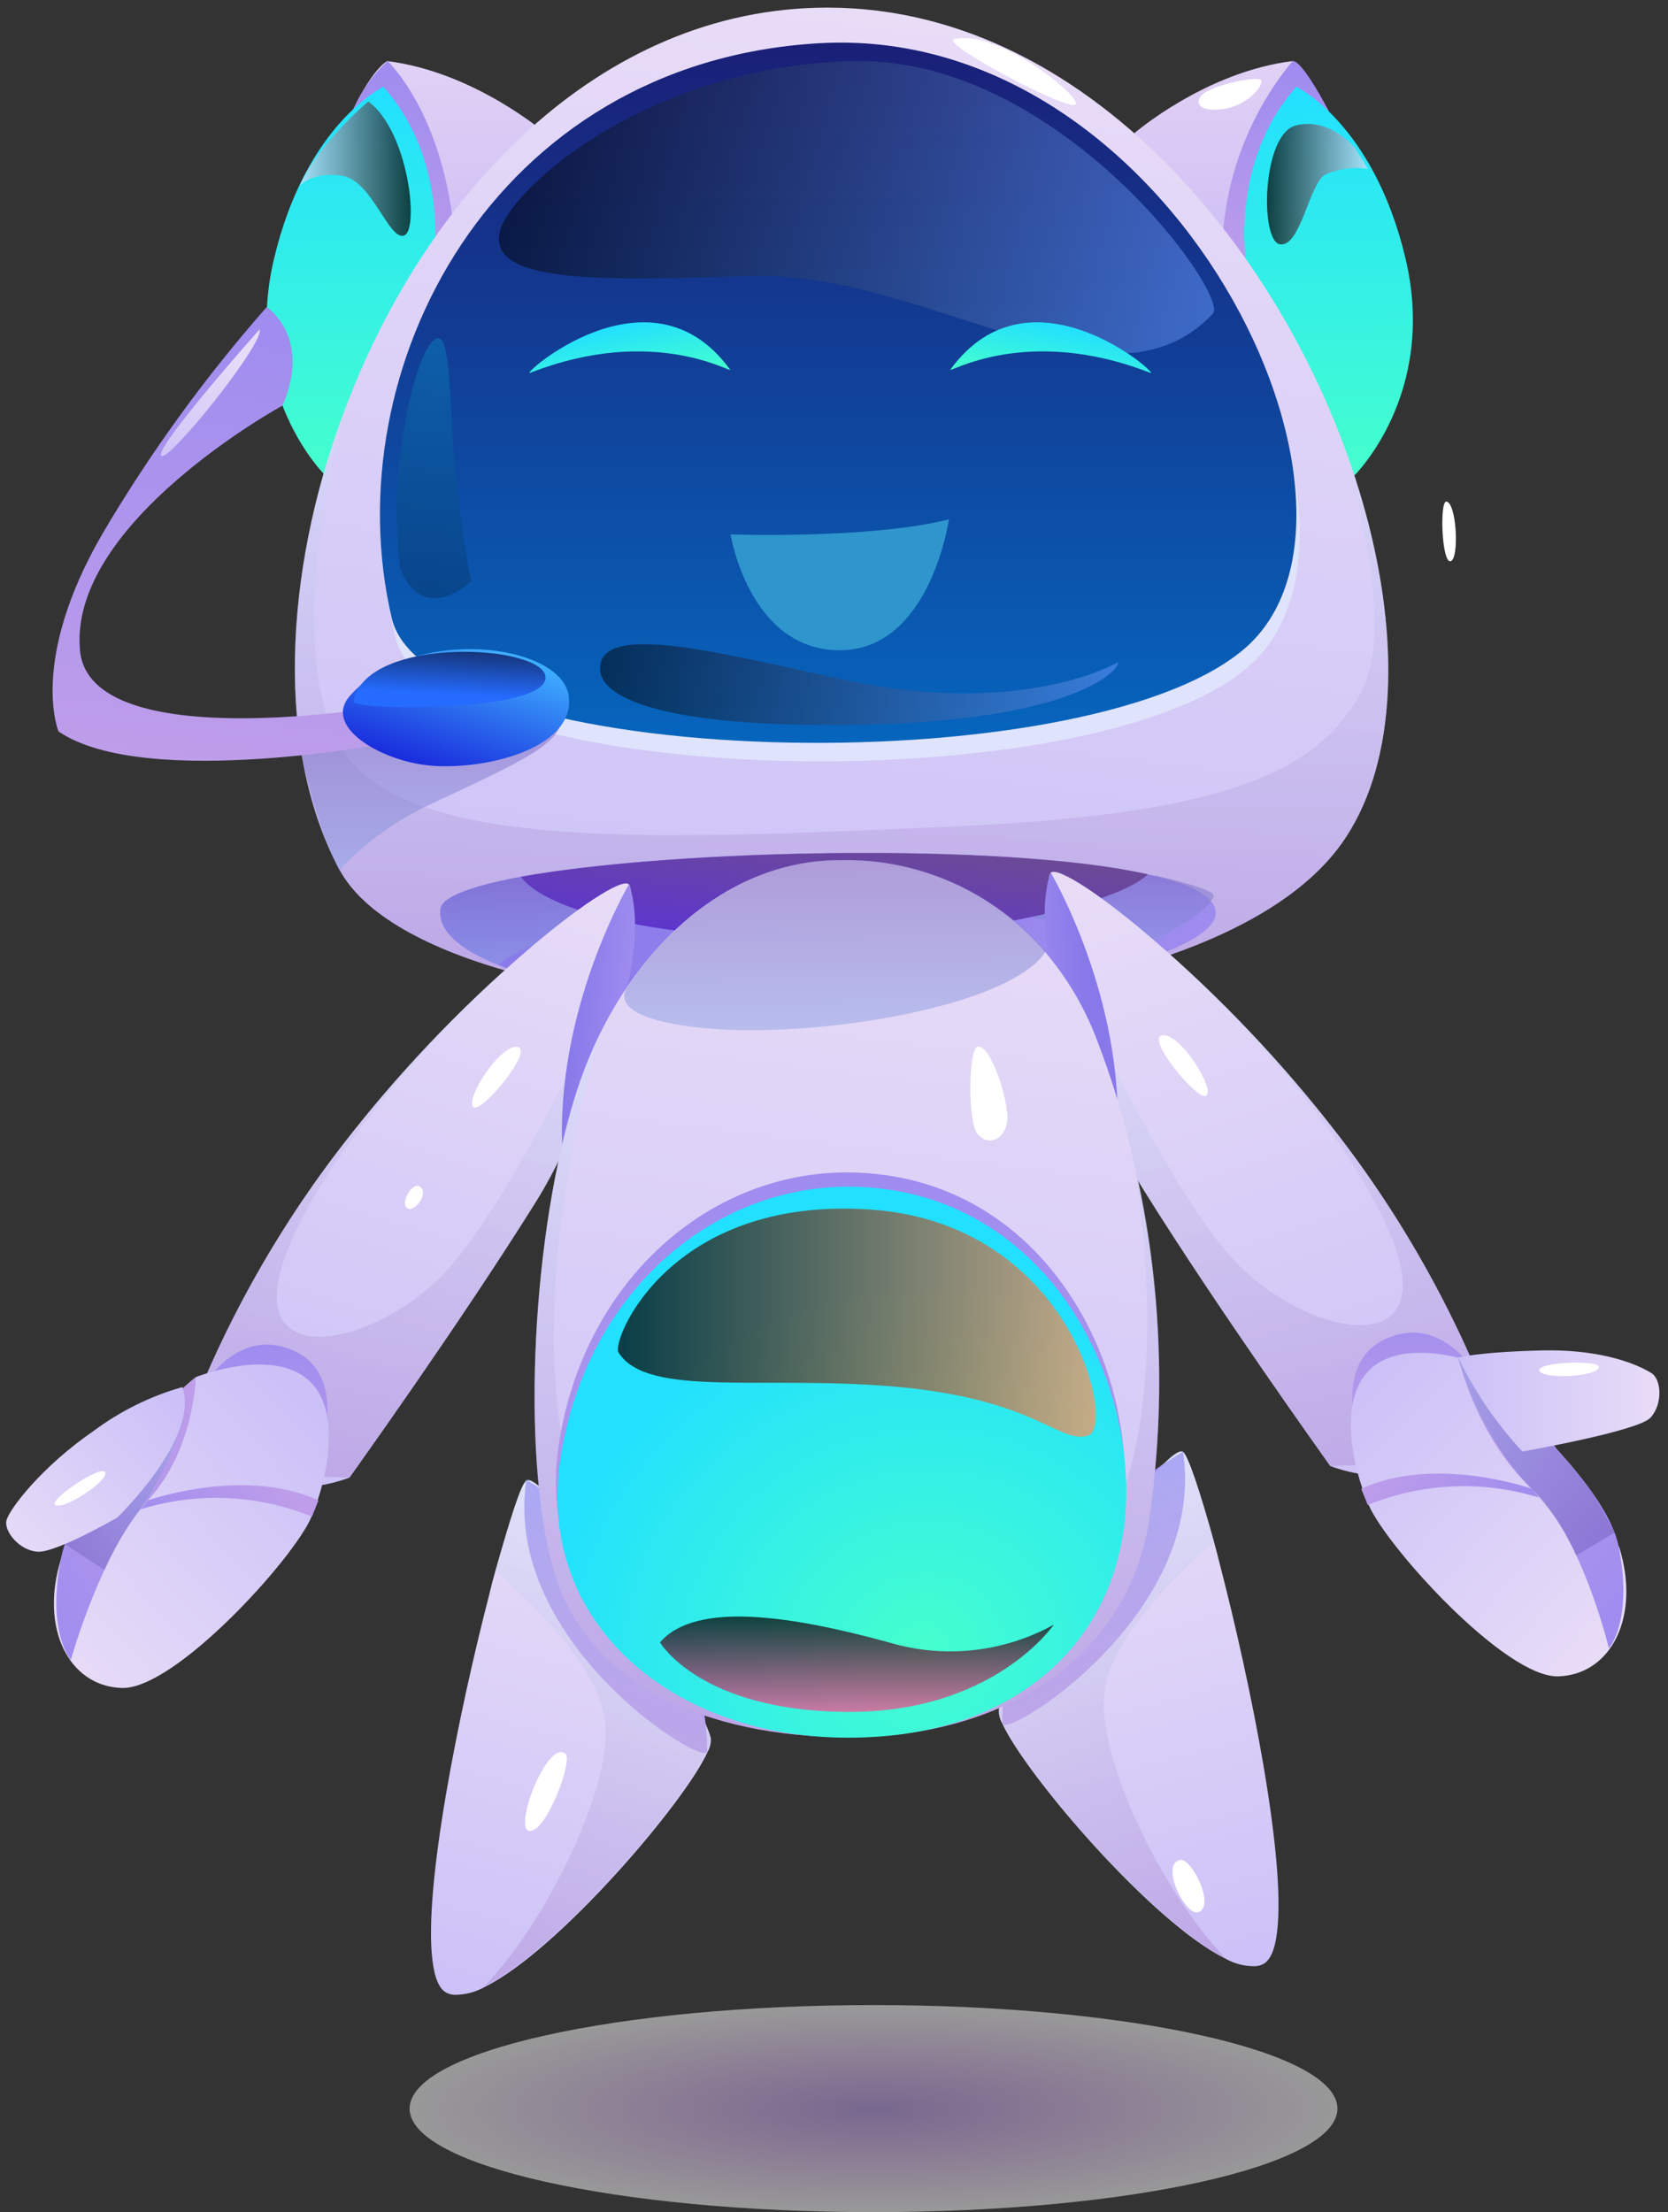 <svg width="138" height="183" viewBox="0 0 138 183" fill="none" xmlns="http://www.w3.org/2000/svg">
<rect x="0" y="0" width="138" height="183" fill="#333333" stroke="none"/>
<path style="mix-blend-mode:multiply" opacity="0.5" d="M72.27 183C93.468 183 110.652 179.165 110.652 174.435C110.652 169.705 93.468 165.87 72.27 165.87C51.072 165.87 33.888 169.705 33.888 174.435C33.888 179.165 51.072 183 72.27 183Z" fill="url(#paint0_radial_444_84268)"/>
<path d="M100.459 127.621C100.619 128.206 100.779 128.828 100.949 129.508C103.462 139.223 106.417 153.787 105.655 159.824C105.485 161.277 105.09 162.229 104.44 162.512C104.262 162.594 104.071 162.642 103.876 162.654C102.992 162.676 102.119 162.454 101.353 162.012C95.292 159.032 84.807 146.741 82.915 142.562C82.713 142.217 82.614 141.821 82.633 141.421C83.687 137.224 96.384 119.198 97.871 120.113C98.275 120.358 99.283 123.358 100.459 127.621Z" fill="url(#paint1_linear_444_84268)"/>
<path d="M82.925 142.553C82.925 144.053 99.913 133.658 97.88 120.103C97.88 120.075 82.906 128.385 82.925 142.553Z" fill="url(#paint2_linear_444_84268)"/>
<path style="mix-blend-mode:multiply" opacity="0.3" d="M100.459 127.621C100.459 127.621 91.706 134.639 91.339 140.318C90.972 145.996 96.393 156.853 101.363 161.966C95.302 158.985 84.817 146.694 82.925 142.515C82.722 142.17 82.624 141.774 82.642 141.374C83.696 137.177 96.393 119.151 97.88 120.066C98.276 120.358 99.283 123.358 100.459 127.621Z" fill="url(#paint3_linear_444_84268)"/>
<path d="M40.975 129.989C40.806 130.574 40.646 131.187 40.486 131.875C37.973 141.581 35.017 156.145 35.78 162.192C35.959 163.635 36.344 164.597 37.003 164.88C37.182 164.958 37.373 165.006 37.568 165.022C38.45 165.032 39.32 164.811 40.09 164.38C46.161 161.399 56.646 149.109 58.538 144.94C58.738 144.594 58.833 144.197 58.811 143.798C57.757 139.601 45.06 121.565 43.573 122.49C43.121 122.679 42.18 125.735 40.975 129.989Z" fill="url(#paint4_linear_444_84268)"/>
<path d="M58.51 144.873C58.51 146.383 41.521 135.978 43.544 122.433C43.544 122.433 58.528 130.706 58.51 144.873Z" fill="url(#paint5_linear_444_84268)"/>
<path d="M46.782 145.091C47.432 145.619 45.182 151.627 43.808 151.458C42.434 151.288 45.276 143.855 46.782 145.091Z" fill="white"/>
<path d="M97.711 153.862C98.549 153.796 100.422 157.296 99.302 158.116C98.182 158.937 95.829 154.032 97.711 153.862Z" fill="white"/>
<path style="mix-blend-mode:multiply" opacity="0.3" d="M40.975 129.989C40.975 129.989 49.709 137.054 50.095 142.714C50.481 148.373 45.004 159.221 40.062 164.324C46.133 161.343 56.618 149.053 58.51 144.883C58.709 144.538 58.804 144.141 58.783 143.742C57.729 139.544 45.032 121.509 43.545 122.434C43.121 122.679 42.18 125.735 40.975 129.989Z" fill="url(#paint6_linear_444_84268)"/>
<path d="M45.126 11.025C45.126 11.025 39.234 5.941 32.033 5.054C32.033 5.054 29.831 6.13 27.28 14.091C24.73 22.052 29.436 37.757 29.436 37.757L45.126 11.025Z" fill="url(#paint7_linear_444_84268)"/>
<path d="M29.238 9.016C29.897 7.514 30.858 6.165 32.062 5.054C32.062 5.054 37.992 10.535 37.709 23.637L35.996 25.4L29.238 9.016Z" fill="url(#paint8_linear_444_84268)"/>
<path d="M93.843 11.025C93.843 11.025 99.725 5.941 106.935 5.054C106.935 5.054 109.137 6.13 111.688 14.091C114.239 22.052 109.533 37.757 109.533 37.757L93.843 11.025Z" fill="url(#paint9_linear_444_84268)"/>
<path d="M106.935 5.054C103.137 9.652 101.072 15.441 101.099 21.41L103.358 22.834L109.947 9.214C109.947 9.214 107.744 4.931 106.935 5.054Z" fill="url(#paint10_linear_444_84268)"/>
<path d="M103.141 22.146C103.141 22.146 101.588 13.524 107.255 7.186C107.255 7.186 113.645 10.213 116.29 21.41C118.935 32.606 112.055 39.332 112.055 39.332L103.141 22.146Z" fill="url(#paint11_linear_444_84268)"/>
<path d="M35.827 22.146C35.827 22.146 37.37 13.524 31.714 7.186C31.714 7.186 25.323 10.213 22.669 21.41C20.015 32.606 26.914 39.332 26.914 39.332L35.827 22.146Z" fill="url(#paint12_linear_444_84268)"/>
<path d="M111.001 69.781C97.824 88.24 36.128 86.872 28.09 71.95C22.838 62.197 23.384 47.538 28.467 34.05C35.055 16.345 49.437 0.63 68.468 0.63C90.859 0.63 108.055 22.985 113.241 43.407C115.867 53.745 115.415 63.583 111.001 69.781Z" fill="url(#paint13_linear_444_84268)"/>
<path d="M32.693 52.66C35.639 65.234 89.899 66.602 103.227 55.207C116.554 43.812 97.363 3.328 67.96 5.11C41.069 6.723 27.883 32.069 32.693 52.66Z" fill="#DFE3FB"/>
<path d="M32.41 51.132C35.356 63.706 89.617 65.074 102.944 53.679C116.271 42.285 97.08 1.8 67.677 3.582C40.787 5.195 27.6 30.541 32.41 51.132Z" fill="url(#paint14_linear_444_84268)"/>
<path style="mix-blend-mode:multiply" opacity="0.3" d="M111.001 69.781C97.824 88.24 36.128 86.873 28.09 71.95C22.838 62.197 23.384 47.538 28.467 34.05C28.25 34.842 23.073 53.755 28.354 62.074C33.756 70.564 55.121 69.394 78.059 68.413C100.996 67.432 108.582 64.093 112.432 57.612C115.462 52.51 112.432 41.247 110.982 36.691L113.232 43.416C115.867 53.745 115.415 63.583 111.001 69.781Z" fill="url(#paint15_linear_444_84268)"/>
<path d="M68.534 83.373C55.705 83.373 46.453 81.91 41.239 79.835C37.841 78.477 36.194 76.855 36.439 75.175C36.589 74.157 39.112 73.289 43.074 72.534C54.726 70.421 78.84 69.78 91.847 71.761C92.958 71.931 94.003 72.119 94.944 72.327L95.518 72.468H95.631C97.871 73.025 99.462 73.704 100.168 74.525C100.333 74.707 100.458 74.922 100.535 75.157C101.777 79.345 80.129 83.382 68.534 83.373Z" fill="url(#paint16_linear_444_84268)"/>
<path style="mix-blend-mode:multiply" opacity="0.5" d="M100.412 74.157C100.36 74.296 100.287 74.427 100.196 74.544C98.944 76.327 93.842 78.619 93.842 78.619C93.842 78.619 74.256 70.582 58.368 74.157C42.481 77.732 41.276 79.817 41.276 79.817C37.878 78.458 36.231 76.836 36.476 75.157C36.627 74.138 39.149 73.27 43.111 72.516C54.764 70.403 78.877 69.761 91.885 71.742C93.24 71.978 94.473 72.223 95.555 72.45H95.668C98.737 73.157 100.534 73.751 100.412 74.157Z" fill="url(#paint17_linear_444_84268)"/>
<path d="M94.972 72.327C91.932 75.232 77.39 77.751 69.089 77.741C54.227 77.741 45.192 75.364 43.102 72.535C55.752 70.242 83.132 69.686 94.972 72.327Z" fill="url(#paint18_linear_444_84268)"/>
<path style="mix-blend-mode:multiply" opacity="0.5" d="M28.062 71.969C30.261 69.657 32.881 67.787 35.78 66.46C40.9 64.007 45.596 62.083 46.321 60.112C47.046 58.14 32.297 59.301 32.297 59.301L24.946 62.498C24.946 62.498 26.179 68.412 28.062 71.969Z" fill="url(#paint19_linear_444_84268)"/>
<path d="M22.066 25.4C22.066 25.4 25.831 27.862 23.374 33.55C23.374 33.55 5.595 43.256 6.621 53.83C7.477 62.659 32.033 58.386 32.033 58.386L32.918 61.338C32.918 61.338 12.042 65.432 4.842 60.508C4.842 60.508 2.385 54.679 8.466 44.171C12.397 37.497 16.951 31.212 22.066 25.4Z" fill="url(#paint20_linear_444_84268)"/>
<path d="M28.946 57.565C26.706 60.112 31.459 62.885 35.365 63.309C39.751 63.791 47.535 62.055 47.064 57.65C46.594 53.245 34.198 51.613 28.946 57.565Z" fill="url(#paint21_linear_444_84268)"/>
<path style="mix-blend-mode:screen" opacity="0.5" d="M41.314 19.345C40.636 23.419 49.681 23.24 62.02 22.835C76.826 22.344 91.697 35.097 100.346 25.948C101.767 24.438 87.602 4.611 70.501 5.054C53.399 5.498 41.907 15.807 41.314 19.345Z" fill="url(#paint22_linear_444_84268)"/>
<path style="mix-blend-mode:screen" opacity="0.5" d="M49.709 54.811C48.928 57.763 55.065 60.15 70.237 59.97C89.457 59.753 92.826 55.112 92.478 54.792C92.478 54.792 84.515 59.508 69.465 56.16C59.536 53.981 50.528 51.707 49.709 54.811Z" fill="url(#paint23_linear_444_84268)"/>
<path style="mix-blend-mode:multiply" opacity="0.3" d="M110.888 36.294L110.446 34.955C110.512 35.181 110.672 35.672 110.888 36.294Z" fill="url(#paint24_linear_444_84268)"/>
<path d="M78.943 3.233C77.644 3.535 88.553 9.327 88.995 8.638C89.438 7.949 82.539 2.394 78.943 3.233Z" fill="white"/>
<path d="M99.847 7.563C98.765 8.147 98.85 9.326 101.099 9.034C103.348 8.742 104.581 6.968 104.337 6.629C104.092 6.289 101.071 6.883 99.847 7.563Z" fill="white"/>
<path d="M119.669 41.492C119.086 41.426 119.283 46.642 120.018 46.425C120.752 46.208 120.507 41.596 119.669 41.492Z" fill="white"/>
<path d="M29.238 58.037C29.106 58.763 44.759 58.98 45.126 56.15C45.493 53.32 30.273 52.434 29.238 58.037Z" fill="url(#paint25_linear_444_84268)"/>
<path style="mix-blend-mode:screen" opacity="0.2" d="M33.088 46.991C32.703 43.657 32.741 40.288 33.201 36.964C33.954 31.22 35.497 27.532 36.41 28.032C37.323 28.532 37.182 34.182 37.728 39.728C38.151 44.039 38.98 48.085 38.98 48.085C38.98 48.085 35.017 51.887 33.088 46.991Z" fill="url(#paint26_linear_444_84268)"/>
<path style="mix-blend-mode:screen" opacity="0.72" d="M112.13 12.26C112.13 12.26 110.06 9.685 107.227 10.374C104.394 11.062 104.215 19.986 105.909 20.212C107.603 20.439 108.309 15.269 109.608 14.458C110.723 13.959 111.957 13.789 113.166 13.968L112.13 12.26Z" fill="url(#paint27_linear_444_84268)"/>
<path style="mix-blend-mode:screen" opacity="0.72" d="M24.796 15.373C24.796 15.373 25.878 14.137 28.335 14.543C30.791 14.948 32.194 19.976 33.446 19.476C34.697 18.976 33.785 10.807 30.471 8.402C30.471 8.383 26.18 12.043 24.796 15.373Z" fill="url(#paint28_linear_444_84268)"/>
<path d="M21.473 27.248C21.473 27.248 12.805 37.002 13.332 37.7C13.859 38.398 21.981 28.258 21.473 27.248Z" fill="url(#paint29_linear_444_84268)"/>
<path d="M51.498 79.911C50.406 85.495 48.09 93.418 44.316 99.455C38.076 109.454 29.191 121.839 28.918 122.235C24.626 123.839 20.061 122.839 17.209 121.848C16.24 121.52 15.296 121.12 14.386 120.65C17.436 111.735 21.863 103.354 27.506 95.814C31.95 89.914 36.976 84.479 42.509 79.59L42.575 79.534L42.744 79.383C42.774 79.349 42.809 79.32 42.848 79.298L42.932 79.213L43.055 79.109C47.761 75.006 51.422 72.657 52.006 73.148C52.401 73.412 52.232 76.119 51.498 79.911Z" fill="url(#paint30_linear_444_84268)"/>
<path style="mix-blend-mode:multiply" opacity="0.3" d="M51.498 79.911C50.406 85.495 48.09 93.419 44.316 99.455C38.076 109.454 29.191 121.839 28.918 122.235L17.209 121.849C16.24 121.52 15.296 121.12 14.386 120.651C17.436 111.735 21.863 103.354 27.506 95.814C31.95 89.915 36.976 84.479 42.509 79.59C39.827 82.014 28.513 92.636 24.108 102.653C19.082 114.048 31.026 111.576 36.956 105.115C42.886 98.654 51.347 79.883 51.347 79.883L51.498 79.911Z" fill="url(#paint31_linear_444_84268)"/>
<path d="M39.196 91.608C38.358 91.098 41.333 86.419 42.792 86.599C44.25 86.778 39.911 92.051 39.196 91.608Z" fill="white"/>
<path d="M34.773 98.182C34.133 97.673 33.088 99.522 33.681 99.937C34.274 100.352 35.497 98.767 34.773 98.182Z" fill="white"/>
<path d="M16.363 115.406C16.363 115.406 19.356 109.407 24.41 111.793C29.464 114.18 25.831 122.424 25.831 122.424C25.831 122.424 19.073 125.575 14.395 120.66C14.931 118.866 15.589 117.111 16.363 115.406Z" fill="url(#paint32_linear_444_84268)"/>
<path d="M16.193 113.925C16.193 113.925 22.687 111.312 25.709 114.349C28.137 116.783 27.205 122.056 25.765 125.489C24.325 128.923 14.471 139.78 10.075 139.638C5.68 139.497 3.27 134.658 5.049 128.961C5.049 128.923 11.336 117.745 16.193 113.925Z" fill="url(#paint33_linear_444_84268)"/>
<path d="M16.193 113.925C16.193 113.925 16.099 119.934 12.231 124.122C8.362 128.31 5.859 137.328 5.859 137.328C5.859 137.328 3.835 135.036 5.049 128.904C6.263 122.773 16.193 113.925 16.193 113.925Z" fill="url(#paint34_linear_444_84268)"/>
<path style="mix-blend-mode:multiply" opacity="0.5" d="M5.369 127.744L8.645 129.876C9.417 128.099 10.403 126.423 11.581 124.886C12.896 122.982 13.939 120.902 14.678 118.708L5.369 127.744Z" fill="url(#paint35_linear_444_84268)"/>
<path d="M15.083 114.746C12.447 115.497 9.97 116.721 7.769 118.358C3.402 121.358 0.786 124.848 0.541 125.753C0.296 126.659 1.595 128.272 3.12 128.366C4.645 128.461 9.708 125.537 9.708 125.537C9.708 125.537 16.57 118.924 15.083 114.746Z" fill="url(#paint36_linear_444_84268)"/>
<path d="M12.231 124.121C12.231 124.121 20.193 121.292 26.349 124.121L25.812 125.461C21.295 123.629 16.285 123.416 11.628 124.857L12.231 124.121Z" fill="url(#paint37_linear_444_84268)"/>
<path d="M4.532 124.462C4.127 124.019 8.447 121.094 8.711 121.811C8.974 122.528 5.068 125.075 4.532 124.462Z" fill="white"/>
<path d="M52.053 73.129C52.053 73.129 45.879 83.505 46.538 95.371C46.538 95.371 54.557 80.798 52.053 73.129Z" fill="url(#paint38_linear_444_84268)"/>
<path d="M87.471 78.949C88.553 84.533 90.878 92.457 94.652 98.493C100.892 108.492 109.777 120.877 110.05 121.273C114.333 122.886 118.907 121.877 121.749 120.896C122.719 120.568 123.663 120.168 124.573 119.698C121.523 110.782 117.096 102.402 111.453 94.862C107.009 88.962 101.982 83.526 96.45 78.638L96.375 78.581C96.328 78.525 96.262 78.477 96.205 78.421L96.111 78.336C96.077 78.318 96.048 78.292 96.026 78.26L95.904 78.157C91.198 74.044 87.537 71.705 86.953 72.186C86.567 72.45 86.727 75.157 87.471 78.949Z" fill="url(#paint39_linear_444_84268)"/>
<path style="mix-blend-mode:multiply" opacity="0.3" d="M87.471 78.948C88.553 84.533 90.878 92.456 94.652 98.493C100.892 108.491 109.777 120.877 110.05 121.273L121.749 120.895C122.719 120.568 123.663 120.167 124.573 119.697C121.523 110.782 117.096 102.401 111.453 94.861C107.009 88.962 101.982 83.526 96.45 78.637C99.132 81.061 110.446 91.683 114.85 101.7C119.867 113.095 107.933 110.623 102.003 104.162C96.073 97.701 87.603 78.92 87.603 78.92L87.471 78.948Z" fill="url(#paint40_linear_444_84268)"/>
<path d="M99.772 90.646C100.601 90.136 97.636 85.458 96.177 85.637C94.718 85.816 99.057 91.079 99.772 90.646Z" fill="white"/>
<path d="M122.606 114.416C122.606 114.416 119.613 108.417 114.559 110.803C109.504 113.19 113.128 121.424 113.128 121.424C113.128 121.424 119.886 124.575 124.573 119.67C124.032 117.878 123.375 116.123 122.606 114.416Z" fill="url(#paint41_linear_444_84268)"/>
<path d="M122.775 112.963C122.775 112.963 116.271 110.341 113.25 113.378C110.831 115.812 111.763 121.094 113.25 124.528C114.737 127.961 124.545 138.818 128.931 138.677C133.317 138.535 135.745 133.696 133.966 127.999C133.919 127.961 127.632 116.783 122.775 112.963Z" fill="url(#paint42_linear_444_84268)"/>
<path d="M120.648 112.312C120.648 112.312 122.117 118.859 126.738 123.16C130.898 127.037 133.11 136.366 133.11 136.366C133.11 136.366 135.133 134.074 133.919 127.942C132.705 121.811 120.648 112.312 120.648 112.312Z" fill="url(#paint43_linear_444_84268)"/>
<path style="mix-blend-mode:multiply" opacity="0.5" d="M133.59 126.782L130.409 128.668C129.648 126.934 128.626 125.327 127.378 123.905C124.188 120.673 121.872 116.68 120.648 112.303L128.178 119.236C128.178 119.236 130.013 121.179 131.416 123.009C132.075 123.905 133.59 126.782 133.59 126.782Z" fill="url(#paint44_linear_444_84268)"/>
<path d="M120.648 112.312C120.648 112.312 122.182 111.85 127.481 111.718C132.931 111.576 135.849 113.095 136.649 113.604C137.449 114.114 137.59 116.161 136.545 117.283C135.501 118.405 125.947 120.075 125.947 120.075C123.805 117.767 122.018 115.15 120.648 112.312Z" fill="url(#paint45_linear_444_84268)"/>
<path d="M126.738 123.159C126.738 123.159 118.766 120.329 112.62 123.159L113.156 124.498C117.67 122.667 122.676 122.45 127.33 123.885L126.738 123.159Z" fill="url(#paint46_linear_444_84268)"/>
<path d="M132.291 113.085C132.357 112.491 127.152 112.652 127.359 113.387C127.566 114.123 132.178 113.925 132.291 113.085Z" fill="white"/>
<path d="M86.915 72.158C86.915 72.158 93.09 82.534 92.431 94.409C92.431 94.409 84.412 79.836 86.915 72.158Z" fill="url(#paint47_linear_444_84268)"/>
<path d="M60.439 44.209C60.439 44.209 71.969 44.615 78.51 42.964C78.51 42.964 76.967 53.792 69.475 53.792C61.983 53.792 60.439 44.209 60.439 44.209Z" fill="#2F95CD"/>
<path d="M95.028 126.027C93.24 136.638 83.734 143.703 70.181 143.703C58.359 143.703 48.335 139.289 45.709 129.554C43.083 119.82 44.09 101.86 47.592 90.664C48.105 89.017 48.734 87.41 49.474 85.853C50.127 84.49 50.873 83.172 51.705 81.91C56.025 75.402 62.34 71.157 69.475 71.157C72.692 71.078 75.886 71.718 78.824 73.032C81.763 74.345 84.373 76.299 86.463 78.75C88.261 80.866 89.689 83.271 90.689 85.862C91.873 88.918 92.847 92.05 93.607 95.238C93.607 95.238 93.607 95.286 93.607 95.323C96.076 105.367 96.559 115.797 95.028 126.027Z" fill="url(#paint48_linear_444_84268)"/>
<path style="mix-blend-mode:multiply" opacity="0.3" d="M95.028 126.027C93.24 136.639 83.734 143.704 70.181 143.704C58.359 143.704 48.335 139.289 45.709 129.555C43.083 119.82 44.09 101.861 47.592 90.664C48.105 89.018 48.734 87.41 49.474 85.853C49.474 85.853 42.321 109.624 48.034 124.763C53.747 139.902 80.402 139.582 89.447 129.527C98.021 119.952 94.059 97.456 93.654 95.305C96.11 105.357 96.577 115.795 95.028 126.027Z" fill="url(#paint49_linear_444_84268)"/>
<path d="M46.199 119.735C48.222 105.502 59.62 95.852 72.27 97.097C85.917 98.389 93.249 111.435 93.052 122.631C92.854 133.828 84.684 142.572 70.049 142.572C55.413 142.572 44.307 133.045 46.199 119.735Z" fill="url(#paint50_linear_444_84268)"/>
<path d="M46.33 120.914C48.354 106.68 59.743 97.031 72.402 98.276C86.04 99.568 93.372 112.614 93.174 123.81C92.977 135.007 84.816 143.751 70.181 143.751C55.545 143.751 44.439 134.224 46.33 120.914Z" fill="url(#paint51_radial_444_84268)"/>
<path style="mix-blend-mode:multiply" opacity="0.5" d="M86.511 78.713C83.621 83.26 67.686 85.91 58.481 85.07C50.472 84.335 51.686 82.165 51.742 81.892C56.063 75.383 62.378 71.138 69.512 71.138C72.729 71.055 75.924 71.692 78.865 73.003C81.805 74.313 84.417 76.264 86.511 78.713Z" fill="url(#paint52_linear_444_84268)"/>
<path d="M80.854 86.599C80.11 86.844 80.073 92.825 80.854 93.787C81.635 94.749 82.868 94.456 83.282 93.051C83.696 91.645 81.974 86.231 80.854 86.599Z" fill="white"/>
<path style="mix-blend-mode:screen" opacity="0.72" d="M51.169 111.878C53.569 115.727 63.47 113.68 74.623 114.765C85.777 115.85 87.668 119.481 90.022 118.755C92.375 118.028 88.657 101.201 71.997 100.059C55.338 98.918 50.566 110.926 51.169 111.878Z" fill="url(#paint53_linear_444_84268)"/>
<path style="mix-blend-mode:screen" opacity="0.72" d="M54.604 135.866C54.604 135.866 57.879 141.526 70.049 141.62C82.219 141.714 87.179 134.404 87.179 134.404C85.115 135.544 82.845 136.26 80.502 136.511C78.159 136.762 75.789 136.543 73.531 135.866C65.494 133.668 57.55 132.433 54.604 135.866Z" fill="url(#paint54_linear_444_84268)"/>
<path d="M78.642 30.559C78.303 31.022 84.807 26.786 95.16 30.843C96.177 31.248 85.287 21.438 78.642 30.559Z" fill="url(#paint55_linear_444_84268)"/>
<path d="M60.389 30.559C60.728 31.022 54.224 26.786 43.871 30.843C42.855 31.248 53.744 21.438 60.389 30.559Z" fill="url(#paint56_linear_444_84268)"/>
<defs>
<radialGradient id="paint0_radial_444_84268" cx="0" cy="0" r="1" gradientUnits="userSpaceOnUse" gradientTransform="translate(72.27 174.508) scale(38.392 8.465)">
<stop stop-color="#BE9DEA"/>
<stop offset="0.39" stop-color="#E0BFF5"/>
<stop offset="1" stop-color="white"/>
</radialGradient>
<linearGradient id="paint1_linear_444_84268" x1="99.366" y1="163.863" x2="88.249" y2="122.579" gradientUnits="userSpaceOnUse">
<stop stop-color="#CBC1F7"/>
<stop offset="1" stop-color="#E8DCF7"/>
</linearGradient>
<linearGradient id="paint2_linear_444_84268" x1="93.351" y1="138.582" x2="87.515" y2="124.312" gradientUnits="userSpaceOnUse">
<stop stop-color="#BE9DEA"/>
<stop offset="1" stop-color="#9E8CEF"/>
</linearGradient>
<linearGradient id="paint3_linear_444_84268" x1="102.719" y1="161.413" x2="87.495" y2="124.188" gradientUnits="userSpaceOnUse">
<stop stop-color="#9D68C2"/>
<stop offset="1" stop-color="#CCEDFF"/>
</linearGradient>
<linearGradient id="paint4_linear_444_84268" x1="39.137" y1="165.803" x2="50.333" y2="124.336" gradientUnits="userSpaceOnUse">
<stop stop-color="#CBC1F7"/>
<stop offset="1" stop-color="#E8DCF7"/>
</linearGradient>
<linearGradient id="paint5_linear_444_84268" x1="45.194" y1="140.398" x2="51.06" y2="126.073" gradientUnits="userSpaceOnUse">
<stop stop-color="#BE9DEA"/>
<stop offset="1" stop-color="#9E8CEF"/>
</linearGradient>
<linearGradient id="paint6_linear_444_84268" x1="35.778" y1="163.343" x2="51.089" y2="125.953" gradientUnits="userSpaceOnUse">
<stop stop-color="#9D68C2"/>
<stop offset="1" stop-color="#CCEDFF"/>
</linearGradient>
<linearGradient id="paint7_linear_444_84268" x1="35.817" y1="37.757" x2="35.817" y2="5.054" gradientUnits="userSpaceOnUse">
<stop stop-color="#B9ACF4"/>
<stop offset="1" stop-color="#E1D1F5"/>
</linearGradient>
<linearGradient id="paint8_linear_444_84268" x1="33.483" y1="25.4" x2="33.483" y2="5.054" gradientUnits="userSpaceOnUse">
<stop stop-color="#BE9DEA"/>
<stop offset="1" stop-color="#9E8CEF"/>
</linearGradient>
<linearGradient id="paint9_linear_444_84268" x1="103.142" y1="37.757" x2="103.142" y2="5.054" gradientUnits="userSpaceOnUse">
<stop stop-color="#B9ACF4"/>
<stop offset="1" stop-color="#E1D1F5"/>
</linearGradient>
<linearGradient id="paint10_linear_444_84268" x1="105.513" y1="22.834" x2="105.513" y2="5.054" gradientUnits="userSpaceOnUse">
<stop stop-color="#BE9DEA"/>
<stop offset="1" stop-color="#9E8CEF"/>
</linearGradient>
<linearGradient id="paint11_linear_444_84268" x1="109.965" y1="39.324" x2="109.707" y2="7.191" gradientUnits="userSpaceOnUse">
<stop stop-color="#45FFCD"/>
<stop offset="1" stop-color="#22E0FF"/>
</linearGradient>
<linearGradient id="paint12_linear_444_84268" x1="29.084" y1="39.324" x2="28.826" y2="7.191" gradientUnits="userSpaceOnUse">
<stop stop-color="#45FFCD"/>
<stop offset="1" stop-color="#22E0FF"/>
</linearGradient>
<linearGradient id="paint13_linear_444_84268" x1="65.964" y1="84.156" x2="76.381" y2="1.362" gradientUnits="userSpaceOnUse">
<stop stop-color="#CBC1F7"/>
<stop offset="1" stop-color="#E8DCF7"/>
</linearGradient>
<linearGradient id="paint14_linear_444_84268" x1="69.352" y1="61.452" x2="69.352" y2="3.526" gradientUnits="userSpaceOnUse">
<stop stop-color="#0665BD"/>
<stop offset="1" stop-color="#1A1F77"/>
</linearGradient>
<linearGradient id="paint15_linear_444_84268" x1="69.635" y1="83.392" x2="69.635" y2="34.04" gradientUnits="userSpaceOnUse">
<stop stop-color="#9D68C2"/>
<stop offset="1" stop-color="#CCEDFF"/>
</linearGradient>
<linearGradient id="paint16_linear_444_84268" x1="36.448" y1="76.968" x2="100.61" y2="76.968" gradientUnits="userSpaceOnUse">
<stop stop-color="#8879EA"/>
<stop offset="1" stop-color="#9E8CEF"/>
</linearGradient>
<linearGradient id="paint17_linear_444_84268" x1="68.43" y1="79.836" x2="68.43" y2="70.573" gradientUnits="userSpaceOnUse">
<stop stop-color="#8DA4E5"/>
<stop offset="1" stop-color="#755CBB"/>
</linearGradient>
<linearGradient id="paint18_linear_444_84268" x1="68.27" y1="78.524" x2="69.48" y2="68.913" gradientUnits="userSpaceOnUse">
<stop stop-color="#5E36CC"/>
<stop offset="1" stop-color="#6C4A96"/>
</linearGradient>
<linearGradient id="paint19_linear_444_84268" x1="35.676" y1="71.95" x2="35.676" y2="58.942" gradientUnits="userSpaceOnUse">
<stop stop-color="#8DA4E5"/>
<stop offset="1" stop-color="#755CBB"/>
</linearGradient>
<linearGradient id="paint20_linear_444_84268" x1="18.056" y1="63.451" x2="22.84" y2="25.497" gradientUnits="userSpaceOnUse">
<stop stop-color="#BE9DEA"/>
<stop offset="1" stop-color="#9E8CEF"/>
</linearGradient>
<linearGradient id="paint21_linear_444_84268" x1="36.458" y1="63.659" x2="39.748" y2="53.424" gradientUnits="userSpaceOnUse">
<stop stop-color="#1A2EDD"/>
<stop offset="1" stop-color="#3EAEFF"/>
</linearGradient>
<linearGradient id="paint22_linear_444_84268" x1="41.276" y1="17.156" x2="100.412" y2="17.156" gradientUnits="userSpaceOnUse">
<stop/>
<stop offset="1" stop-color="#6A9BFF"/>
</linearGradient>
<linearGradient id="paint23_linear_444_84268" x1="49.644" y1="56.641" x2="92.497" y2="56.641" gradientUnits="userSpaceOnUse">
<stop/>
<stop offset="1" stop-color="#6A9BFF"/>
</linearGradient>
<linearGradient id="paint24_linear_444_84268" x1="110.643" y1="36.294" x2="110.643" y2="34.955" gradientUnits="userSpaceOnUse">
<stop stop-color="#9D68C2"/>
<stop offset="1" stop-color="#CCEDFF"/>
</linearGradient>
<linearGradient id="paint25_linear_444_84268" x1="38.427" y1="57.496" x2="38.674" y2="52.785" gradientUnits="userSpaceOnUse">
<stop stop-color="#256BFF"/>
<stop offset="1" stop-color="#102552"/>
</linearGradient>
<linearGradient id="paint26_linear_444_84268" x1="35.562" y1="49.449" x2="37.034" y2="28.012" gradientUnits="userSpaceOnUse">
<stop/>
<stop offset="1" stop-color="#00E3FF"/>
</linearGradient>
<linearGradient id="paint27_linear_444_84268" x1="104.827" y1="15.232" x2="113.166" y2="15.232" gradientUnits="userSpaceOnUse">
<stop/>
<stop offset="1" stop-color="#D4E2FF"/>
</linearGradient>
<linearGradient id="paint28_linear_444_84268" x1="24.796" y1="13.939" x2="33.982" y2="13.939" gradientUnits="userSpaceOnUse">
<stop stop-color="#D4E2FF"/>
<stop offset="1"/>
</linearGradient>
<linearGradient id="paint29_linear_444_84268" x1="17.025" y1="39.666" x2="17.238" y2="29.045" gradientUnits="userSpaceOnUse">
<stop stop-color="#CBC1F7"/>
<stop offset="1" stop-color="#E8DCF7"/>
</linearGradient>
<linearGradient id="paint30_linear_444_84268" x1="25.389" y1="124.48" x2="43.061" y2="70.139" gradientUnits="userSpaceOnUse">
<stop stop-color="#CBC1F7"/>
<stop offset="1" stop-color="#E8DCF7"/>
</linearGradient>
<linearGradient id="paint31_linear_444_84268" x1="28.447" y1="123.971" x2="37.409" y2="77.181" gradientUnits="userSpaceOnUse">
<stop stop-color="#9D68C2"/>
<stop offset="1" stop-color="#CCEDFF"/>
</linearGradient>
<linearGradient id="paint32_linear_444_84268" x1="20.923" y1="123.411" x2="20.473" y2="111.273" gradientUnits="userSpaceOnUse">
<stop stop-color="#BE9DEA"/>
<stop offset="1" stop-color="#9E8CEF"/>
</linearGradient>
<linearGradient id="paint33_linear_444_84268" x1="26.892" y1="117.902" x2="4.756" y2="138.657" gradientUnits="userSpaceOnUse">
<stop stop-color="#CBC1F7"/>
<stop offset="1" stop-color="#E8DCF7"/>
</linearGradient>
<linearGradient id="paint34_linear_444_84268" x1="20.19" y1="121.637" x2="2.209" y2="134.706" gradientUnits="userSpaceOnUse">
<stop stop-color="#BE9DEA"/>
<stop offset="1" stop-color="#9E8CEF"/>
</linearGradient>
<linearGradient id="paint35_linear_444_84268" x1="16.503" y1="123.451" x2="6.081" y2="131.026" gradientUnits="userSpaceOnUse">
<stop stop-color="#8DA4E5"/>
<stop offset="1" stop-color="#755CBB"/>
</linearGradient>
<linearGradient id="paint36_linear_444_84268" x1="15.798" y1="117.792" x2="2.072" y2="130.673" gradientUnits="userSpaceOnUse">
<stop stop-color="#CBC1F7"/>
<stop offset="1" stop-color="#E8DCF7"/>
</linearGradient>
<linearGradient id="paint37_linear_444_84268" x1="24.286" y1="123.675" x2="14.314" y2="130.923" gradientUnits="userSpaceOnUse">
<stop stop-color="#BE9DEA"/>
<stop offset="1" stop-color="#9E8CEF"/>
</linearGradient>
<linearGradient id="paint38_linear_444_84268" x1="47.026" y1="84.088" x2="52.06" y2="84.414" gradientUnits="userSpaceOnUse">
<stop stop-color="#8879EA"/>
<stop offset="1" stop-color="#9E8CEF"/>
</linearGradient>
<linearGradient id="paint39_linear_444_84268" x1="115.461" y1="124.673" x2="97.675" y2="70.475" gradientUnits="userSpaceOnUse">
<stop stop-color="#CBC1F7"/>
<stop offset="1" stop-color="#E8DCF7"/>
</linearGradient>
<linearGradient id="paint40_linear_444_84268" x1="112.407" y1="124.173" x2="103.334" y2="77.48" gradientUnits="userSpaceOnUse">
<stop stop-color="#9D68C2"/>
<stop offset="1" stop-color="#CCEDFF"/>
</linearGradient>
<linearGradient id="paint41_linear_444_84268" x1="115.75" y1="119.538" x2="116.253" y2="107.382" gradientUnits="userSpaceOnUse">
<stop stop-color="#BE9DEA"/>
<stop offset="1" stop-color="#9E8CEF"/>
</linearGradient>
<linearGradient id="paint42_linear_444_84268" x1="112.32" y1="114.356" x2="134.321" y2="135.165" gradientUnits="userSpaceOnUse">
<stop stop-color="#CBC1F7"/>
<stop offset="1" stop-color="#E8DCF7"/>
</linearGradient>
<linearGradient id="paint43_linear_444_84268" x1="117.092" y1="117.167" x2="136.67" y2="131.517" gradientUnits="userSpaceOnUse">
<stop stop-color="#BE9DEA"/>
<stop offset="1" stop-color="#9E8CEF"/>
</linearGradient>
<linearGradient id="paint44_linear_444_84268" x1="118.457" y1="115.304" x2="133.773" y2="126.53" gradientUnits="userSpaceOnUse">
<stop stop-color="#8DA4E5"/>
<stop offset="1" stop-color="#755CBB"/>
</linearGradient>
<linearGradient id="paint45_linear_444_84268" x1="120.651" y1="115.874" x2="137.309" y2="115.996" gradientUnits="userSpaceOnUse">
<stop stop-color="#CBC1F7"/>
<stop offset="1" stop-color="#E8DCF7"/>
</linearGradient>
<linearGradient id="paint46_linear_444_84268" x1="114.898" y1="120.127" x2="124.82" y2="127.4" gradientUnits="userSpaceOnUse">
<stop stop-color="#BE9DEA"/>
<stop offset="1" stop-color="#9E8CEF"/>
</linearGradient>
<linearGradient id="paint47_linear_444_84268" x1="89.788" y1="80.014" x2="84.752" y2="80.316" gradientUnits="userSpaceOnUse">
<stop stop-color="#8879EA"/>
<stop offset="1" stop-color="#9E8CEF"/>
</linearGradient>
<linearGradient id="paint48_linear_444_84268" x1="66.416" y1="143.581" x2="75.462" y2="71.662" gradientUnits="userSpaceOnUse">
<stop stop-color="#CBC1F7"/>
<stop offset="1" stop-color="#E8DCF7"/>
</linearGradient>
<linearGradient id="paint49_linear_444_84268" x1="70.077" y1="143.704" x2="70.077" y2="85.835" gradientUnits="userSpaceOnUse">
<stop stop-color="#9D68C2"/>
<stop offset="1" stop-color="#CCEDFF"/>
</linearGradient>
<linearGradient id="paint50_linear_444_84268" x1="69.522" y1="142.525" x2="69.522" y2="96.946" gradientUnits="userSpaceOnUse">
<stop stop-color="#BE9DEA"/>
<stop offset="1" stop-color="#9E8CEF"/>
</linearGradient>
<radialGradient id="paint51_radial_444_84268" cx="0" cy="0" r="1" gradientUnits="userSpaceOnUse" gradientTransform="translate(76.148 136.518) rotate(-15.018) scale(32.82 30.033)">
<stop stop-color="#45FFCD"/>
<stop offset="1" stop-color="#22E0FF"/>
</radialGradient>
<linearGradient id="paint52_linear_444_84268" x1="69.079" y1="85.222" x2="69.079" y2="71.12" gradientUnits="userSpaceOnUse">
<stop stop-color="#8DA4E5"/>
<stop offset="1" stop-color="#755CBB"/>
</linearGradient>
<linearGradient id="paint53_linear_444_84268" x1="51.121" y1="109.416" x2="90.662" y2="109.416" gradientUnits="userSpaceOnUse">
<stop/>
<stop offset="1" stop-color="#FF955C"/>
</linearGradient>
<linearGradient id="paint54_linear_444_84268" x1="70.896" y1="141.62" x2="70.896" y2="133.725" gradientUnits="userSpaceOnUse">
<stop stop-color="#FF4B90"/>
<stop offset="1"/>
</linearGradient>
<linearGradient id="paint55_linear_444_84268" x1="86.673" y1="32.134" x2="87.696" y2="26.837" gradientUnits="userSpaceOnUse">
<stop stop-color="#45FFCD"/>
<stop offset="1" stop-color="#22E0FF"/>
</linearGradient>
<linearGradient id="paint56_linear_444_84268" x1="52.358" y1="32.134" x2="51.335" y2="26.837" gradientUnits="userSpaceOnUse">
<stop stop-color="#45FFCD"/>
<stop offset="1" stop-color="#22E0FF"/>
</linearGradient>
</defs>
</svg>

